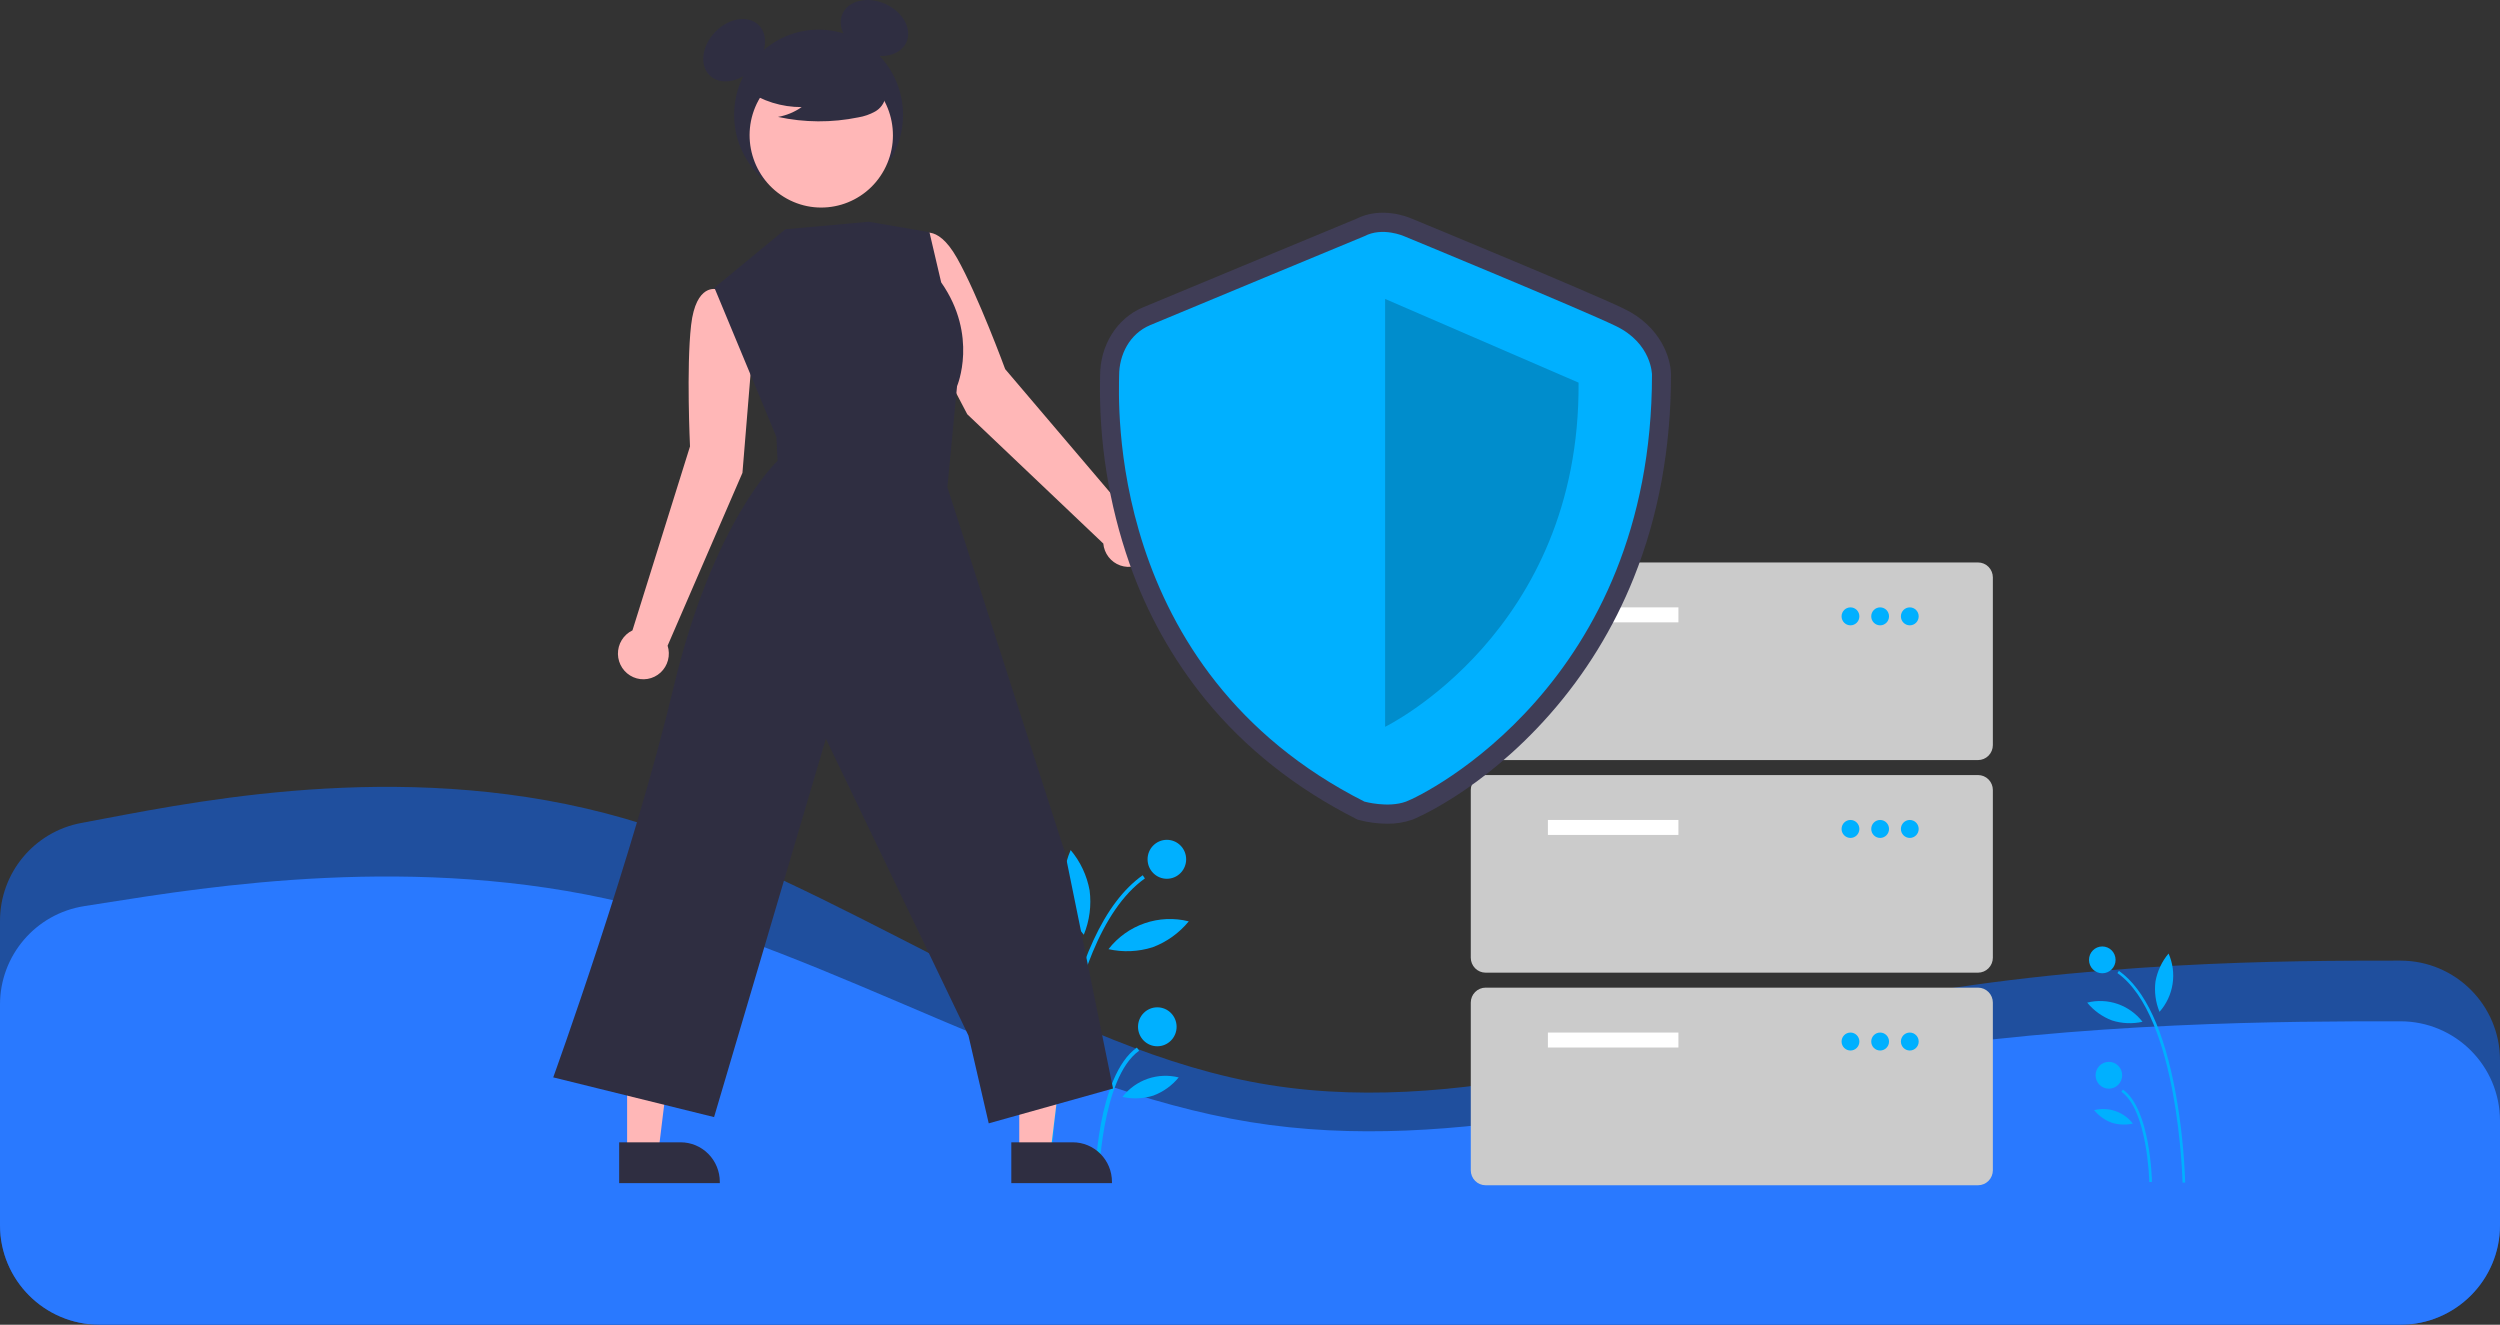 <svg width="251" height="133" viewBox="0 0 251 133" fill="none" xmlns="http://www.w3.org/2000/svg">
<rect x="0" y="0" width="251" height="133" fill="#333333" stroke="none"/>
<path fill-rule="evenodd" clip-rule="evenodd" d="M0 92.456C0 87.649 3.42 83.522 8.144 82.629L10.458 82.192C20.917 80.216 41.833 76.123 62.75 82.192C83.667 88.261 104.583 104.491 125.5 108.584C146.417 112.677 167.333 104.491 188.25 100.539C209.167 96.447 230.083 96.447 240.542 96.447H241C246.523 96.447 251 100.924 251 106.447V123C251 128.523 246.523 133 241 133H240.542C230.083 133 209.167 133 188.25 133C167.333 133 146.417 133 125.5 133C104.583 133 83.667 133 62.75 133C41.833 133 20.917 133 10.458 133H10C4.477 133 0 128.523 0 123V92.456Z" fill="#1F4F9E"/>
<path fill-rule="evenodd" clip-rule="evenodd" d="M0 100.855C0 95.933 3.582 91.743 8.445 90.977L10.458 90.66C20.917 89.013 41.833 85.603 62.75 90.66C83.667 95.717 104.583 109.243 125.5 112.653C146.417 116.064 167.333 109.243 188.25 105.949C209.167 102.539 230.083 102.539 240.542 102.539H241C246.523 102.539 251 107.016 251 112.539V123C251 128.523 246.523 133 241 133H240.542C230.083 133 209.167 133 188.25 133C167.333 133 146.417 133 125.5 133C104.583 133 83.667 133 62.75 133C41.833 133 20.917 133 10.458 133H10C4.477 133 0 128.523 0 123V100.855Z" fill="#2979FF"/>
<g clip-path="url(#clip0)">
<path d="M219.127 118.737L219.394 118.732C219.29 115.736 218.974 112.752 218.446 109.802C217.292 103.486 215.373 99.338 212.741 97.474L212.588 97.694C218.734 102.05 219.124 118.571 219.127 118.737Z" fill="#00B0FF"/>
<path d="M215.79 118.673L216.057 118.667C216.051 118.369 215.885 111.337 213.142 109.393L212.989 109.614C215.621 111.479 215.789 118.601 215.79 118.673Z" fill="#00B0FF"/>
<path d="M211.07 97.718C211.807 97.718 212.404 97.115 212.404 96.371C212.404 95.627 211.807 95.024 211.07 95.024C210.332 95.024 209.735 95.627 209.735 96.371C209.735 97.115 210.332 97.718 211.07 97.718Z" fill="#00B0FF"/>
<path d="M211.73 109.304C212.468 109.304 213.065 108.701 213.065 107.957C213.065 107.213 212.468 106.61 211.73 106.61C210.993 106.61 210.396 107.213 210.396 107.957C210.396 108.701 210.993 109.304 211.73 109.304Z" fill="#00B0FF"/>
<path d="M216.412 98.526C216.278 99.565 216.417 100.622 216.815 101.59C217.51 100.806 217.965 99.836 218.126 98.797C218.288 97.758 218.148 96.694 217.724 95.733C217.052 96.532 216.6 97.495 216.412 98.526Z" fill="#00B0FF"/>
<path d="M212.05 102.454C213.04 102.768 214.095 102.814 215.109 102.587C214.465 101.76 213.598 101.138 212.613 100.797C211.627 100.456 210.565 100.409 209.554 100.664C210.216 101.471 211.077 102.088 212.05 102.454Z" fill="#00B0FF"/>
<path d="M212 112.714C212.695 112.934 213.434 112.966 214.144 112.807C213.693 112.228 213.086 111.792 212.395 111.553C211.704 111.314 210.96 111.281 210.251 111.459C210.715 112.025 211.318 112.458 212 112.714Z" fill="#00B0FF"/>
<path d="M105.458 118.737L105.071 118.73C105.221 114.381 105.68 110.049 106.446 105.768C108.122 96.601 110.908 90.58 114.727 87.874L114.949 88.194C106.028 94.516 105.463 118.496 105.458 118.737Z" fill="#00B0FF"/>
<path d="M110.301 118.644L109.914 118.636C109.922 118.203 110.164 107.996 114.145 105.175L114.368 105.495C110.548 108.202 110.303 118.539 110.301 118.644Z" fill="#00B0FF"/>
<path d="M117.153 88.229C118.223 88.229 119.09 87.354 119.09 86.274C119.09 85.194 118.223 84.318 117.153 84.318C116.083 84.318 115.216 85.194 115.216 86.274C115.216 87.354 116.083 88.229 117.153 88.229Z" fill="#00B0FF"/>
<path d="M116.194 105.046C117.264 105.046 118.131 104.17 118.131 103.09C118.131 102.01 117.264 101.135 116.194 101.135C115.124 101.135 114.257 102.01 114.257 103.09C114.257 104.17 115.124 105.046 116.194 105.046Z" fill="#00B0FF"/>
<path d="M109.398 89.401C109.593 90.91 109.391 92.443 108.814 93.848C107.805 92.71 107.144 91.303 106.91 89.794C106.676 88.286 106.88 86.742 107.495 85.348C108.47 86.507 109.127 87.905 109.398 89.401Z" fill="#00B0FF"/>
<path d="M115.731 95.102C114.293 95.558 112.762 95.625 111.291 95.296C112.225 94.095 113.483 93.193 114.914 92.698C116.344 92.202 117.886 92.135 119.353 92.504C118.392 93.675 117.143 94.571 115.731 95.102Z" fill="#00B0FF"/>
<path d="M115.802 109.995C114.795 110.314 113.721 110.361 112.69 110.13C113.345 109.289 114.227 108.656 115.23 108.309C116.232 107.962 117.313 107.915 118.341 108.174C117.668 108.994 116.792 109.622 115.802 109.995Z" fill="#00B0FF"/>
<path d="M75.528 35.465L74.596 29.709L71.964 29.045C71.964 29.045 69.875 28.396 69.387 32.643C68.899 36.89 69.277 44.819 69.277 44.819L63.499 63.29C63.055 63.502 62.682 63.84 62.423 64.261C62.164 64.683 62.032 65.171 62.04 65.667C62.049 66.162 62.2 66.645 62.473 67.057C62.747 67.469 63.133 67.792 63.584 67.989C64.035 68.185 64.532 68.246 65.017 68.164C65.501 68.083 65.952 67.862 66.316 67.528C66.679 67.194 66.94 66.762 67.066 66.283C67.192 65.804 67.179 65.298 67.028 64.826L74.541 47.476L75.528 35.465Z" fill="#FFB7B7"/>
<path d="M91.533 30.936L90.151 25.273L92.313 23.619C92.313 23.619 93.982 22.194 96.083 25.906C98.184 29.618 100.92 37.061 100.92 37.061L113.419 51.758C113.91 51.778 114.385 51.94 114.787 52.225C115.189 52.511 115.5 52.907 115.685 53.366C115.87 53.826 115.919 54.329 115.828 54.816C115.736 55.304 115.507 55.754 115.169 56.113C114.831 56.473 114.397 56.726 113.919 56.843C113.442 56.96 112.941 56.935 112.477 56.773C112.013 56.61 111.605 56.315 111.303 55.925C111 55.534 110.816 55.063 110.771 54.57L97.112 41.59L91.533 30.936Z" fill="#FFB7B7"/>
<path d="M102.334 115.721L105.468 115.721L106.96 103.518L102.333 103.518L102.334 115.721Z" fill="#FFB7B7"/>
<path d="M101.535 114.688L107.707 114.688H107.708C108.751 114.688 109.751 115.106 110.489 115.851C111.227 116.595 111.641 117.605 111.641 118.658V118.787L101.535 118.788L101.535 114.688Z" fill="#2F2E41"/>
<path d="M62.962 115.721L66.097 115.721L67.588 103.518L62.962 103.518L62.962 115.721Z" fill="#FFB7B7"/>
<path d="M62.163 114.688L68.335 114.688H68.336C69.379 114.688 70.379 115.106 71.117 115.851C71.855 116.595 72.269 117.605 72.269 118.658V118.787L62.163 118.788L62.163 114.688Z" fill="#2F2E41"/>
<path d="M82.186 20.09C86.868 20.09 90.663 16.259 90.663 11.533C90.663 6.807 86.868 2.976 82.186 2.976C77.504 2.976 73.708 6.807 73.708 11.533C73.708 16.259 77.504 20.09 82.186 20.09Z" fill="#2F2E41"/>
<path d="M75.569 6.919C76.939 5.536 77.216 3.575 76.189 2.538C75.161 1.501 73.218 1.781 71.848 3.164C70.478 4.546 70.201 6.508 71.228 7.545C72.255 8.582 74.199 8.302 75.569 6.919Z" fill="#2F2E41"/>
<path d="M91.021 4.202C91.592 2.853 90.611 1.137 88.829 0.369C87.047 -0.399 85.14 0.071 84.57 1.42C83.999 2.769 84.98 4.485 86.762 5.253C88.544 6.021 90.451 5.551 91.021 4.202Z" fill="#2F2E41"/>
<path d="M88.768 17.059C90.674 13.54 89.392 9.127 85.906 7.203C82.419 5.28 78.047 6.573 76.142 10.092C74.236 13.611 75.517 18.024 79.004 19.948C82.49 21.872 86.862 20.578 88.768 17.059Z" fill="#FFB7B7"/>
<path d="M74.895 9.008C76.539 10.152 78.49 10.76 80.487 10.752C79.775 11.251 78.964 11.588 78.11 11.739C80.765 12.314 83.509 12.33 86.17 11.785C86.761 11.689 87.332 11.491 87.857 11.2C88.119 11.053 88.347 10.851 88.526 10.609C88.706 10.367 88.832 10.089 88.898 9.794C89.075 8.774 88.288 7.848 87.47 7.224C86.218 6.282 84.774 5.634 83.243 5.325C81.711 5.016 80.131 5.055 78.617 5.438C77.627 5.696 76.637 6.132 75.994 6.934C75.352 7.735 75.162 8.971 75.774 9.797L74.895 9.008Z" fill="#2F2E41"/>
<path d="M78.849 23.019L71.728 28.89L77.95 43.864L78.069 46.26C78.069 46.26 71.609 52.272 67.613 69.064C63.617 85.856 55.545 108.168 55.545 108.168L71.693 112.156L82.92 74.17L97.232 103.971L99.268 112.785L111.75 109.287L106.933 85.633L95.117 48.917L96.088 38.773C96.088 38.773 98.25 33.71 94.494 28.35L93.316 23.313L87.217 22.264L78.849 23.019Z" fill="#2F2E41"/>
<path d="M198.594 76.312H149.155C148.76 76.311 148.381 76.153 148.102 75.871C147.823 75.589 147.666 75.207 147.666 74.808V57.974C147.666 57.575 147.823 57.193 148.102 56.911C148.381 56.629 148.76 56.471 149.155 56.471H198.594C198.989 56.471 199.367 56.629 199.646 56.911C199.926 57.193 200.083 57.575 200.083 57.974V74.808C200.083 75.207 199.926 75.589 199.646 75.871C199.367 76.153 198.989 76.311 198.594 76.312Z" fill="#CBCBCB"/>
<path d="M168.513 60.98H155.409V62.483H168.513V60.98Z" fill="white"/>
<path d="M185.787 62.784C186.281 62.784 186.681 62.38 186.681 61.882C186.681 61.384 186.281 60.98 185.787 60.98C185.294 60.98 184.894 61.384 184.894 61.882C184.894 62.38 185.294 62.784 185.787 62.784Z" fill="#00B0FF"/>
<path d="M188.766 62.784C189.259 62.784 189.659 62.38 189.659 61.882C189.659 61.384 189.259 60.98 188.766 60.98C188.272 60.98 187.872 61.384 187.872 61.882C187.872 62.38 188.272 62.784 188.766 62.784Z" fill="#00B0FF"/>
<path d="M191.744 62.784C192.237 62.784 192.637 62.38 192.637 61.882C192.637 61.384 192.237 60.98 191.744 60.98C191.25 60.98 190.85 61.384 190.85 61.882C190.85 62.38 191.25 62.784 191.744 62.784Z" fill="#00B0FF"/>
<path d="M198.594 97.656H149.155C148.76 97.655 148.381 97.497 148.102 97.215C147.823 96.933 147.666 96.551 147.666 96.153V79.318C147.666 78.919 147.823 78.537 148.102 78.255C148.381 77.974 148.76 77.815 149.155 77.815H198.594C198.989 77.815 199.367 77.974 199.646 78.255C199.926 78.537 200.083 78.919 200.083 79.318V96.153C200.083 96.551 199.926 96.933 199.646 97.215C199.367 97.497 198.989 97.655 198.594 97.656Z" fill="#CBCBCB"/>
<path d="M168.513 82.324H155.409V83.827H168.513V82.324Z" fill="white"/>
<path d="M185.787 84.128C186.281 84.128 186.681 83.724 186.681 83.226C186.681 82.728 186.281 82.324 185.787 82.324C185.294 82.324 184.894 82.728 184.894 83.226C184.894 83.724 185.294 84.128 185.787 84.128Z" fill="#00B0FF"/>
<path d="M188.766 84.128C189.259 84.128 189.659 83.724 189.659 83.226C189.659 82.728 189.259 82.324 188.766 82.324C188.272 82.324 187.872 82.728 187.872 83.226C187.872 83.724 188.272 84.128 188.766 84.128Z" fill="#00B0FF"/>
<path d="M191.744 84.128C192.237 84.128 192.637 83.724 192.637 83.226C192.637 82.728 192.237 82.324 191.744 82.324C191.25 82.324 190.85 82.728 190.85 83.226C190.85 83.724 191.25 84.128 191.744 84.128Z" fill="#00B0FF"/>
<path d="M198.594 119H149.155C148.76 119 148.381 118.841 148.102 118.559C147.823 118.277 147.666 117.895 147.666 117.497V100.662C147.666 100.263 147.823 99.881 148.102 99.6C148.381 99.318 148.76 99.159 149.155 99.159H198.594C198.989 99.159 199.367 99.318 199.646 99.6C199.926 99.881 200.083 100.263 200.083 100.662V117.497C200.083 117.895 199.926 118.277 199.646 118.559C199.367 118.841 198.989 119 198.594 119Z" fill="#CBCBCB"/>
<path d="M168.513 103.668H155.409V105.171H168.513V103.668Z" fill="white"/>
<path d="M185.787 105.472C186.281 105.472 186.681 105.068 186.681 104.57C186.681 104.072 186.281 103.668 185.787 103.668C185.294 103.668 184.894 104.072 184.894 104.57C184.894 105.068 185.294 105.472 185.787 105.472Z" fill="#00B0FF"/>
<path d="M188.766 105.472C189.259 105.472 189.659 105.068 189.659 104.57C189.659 104.072 189.259 103.668 188.766 103.668C188.272 103.668 187.872 104.072 187.872 104.57C187.872 105.068 188.272 105.472 188.766 105.472Z" fill="#00B0FF"/>
<path d="M191.744 105.472C192.237 105.472 192.637 105.068 192.637 104.57C192.637 104.072 192.237 103.668 191.744 103.668C191.25 103.668 190.85 104.072 190.85 104.57C190.85 105.068 191.25 105.472 191.744 105.472Z" fill="#00B0FF"/>
<path d="M139.267 82.701C138.325 82.697 137.388 82.575 136.476 82.336L136.297 82.286L136.13 82.202C130.105 79.153 125.022 75.125 121.023 70.231C117.712 66.156 115.13 61.53 113.395 56.559C111.319 50.609 110.321 44.33 110.447 38.022C110.449 37.89 110.451 37.788 110.451 37.717C110.451 34.651 112.138 31.961 114.747 30.863C116.744 30.023 134.877 22.506 136.187 21.962C138.655 20.714 141.287 21.756 141.708 21.938C142.653 22.328 159.416 29.248 163.038 30.99C166.771 32.784 167.768 36.008 167.768 37.63C167.768 44.972 166.508 51.835 164.023 58.026C162.016 63.037 159.172 67.664 155.615 71.704C148.751 79.501 141.885 82.265 141.819 82.289C140.998 82.574 140.135 82.713 139.267 82.701ZM137.652 78.664C138.248 78.798 139.618 79 140.511 78.671C141.646 78.254 147.393 75.246 152.763 69.146C160.182 60.718 163.947 50.124 163.952 37.657C163.939 37.404 163.761 35.603 161.398 34.467C157.846 32.759 140.422 25.568 140.247 25.495L140.198 25.475C139.833 25.32 138.671 24.995 137.87 25.419L137.71 25.494C137.516 25.575 118.267 33.555 116.214 34.418C114.778 35.022 114.267 36.518 114.267 37.717C114.267 37.805 114.264 37.932 114.261 38.097C114.097 46.627 116.053 67.618 137.652 78.664Z" fill="#3F3D56"/>
<path d="M136.985 23.713C136.985 23.713 117.562 31.765 115.481 32.641C113.4 33.516 112.359 35.617 112.359 37.717C112.359 39.818 110.798 67.228 136.985 80.48C136.985 80.48 139.362 81.144 141.165 80.48C142.968 79.817 165.86 68.614 165.86 37.63C165.86 37.63 165.86 34.479 162.218 32.728C158.576 30.978 140.968 23.713 140.968 23.713C140.968 23.713 138.806 22.75 136.985 23.713Z" fill="#00B0FF"/>
<path opacity="0.2" d="M139.066 30.015V72.971C139.066 72.971 158.663 63.45 158.489 38.417L139.066 30.015Z" fill="black"/>
</g>
<defs>
<clipPath id="clip0">
<rect width="180" height="119" fill="white" transform="translate(44)"/>
</clipPath>
</defs>
</svg>
